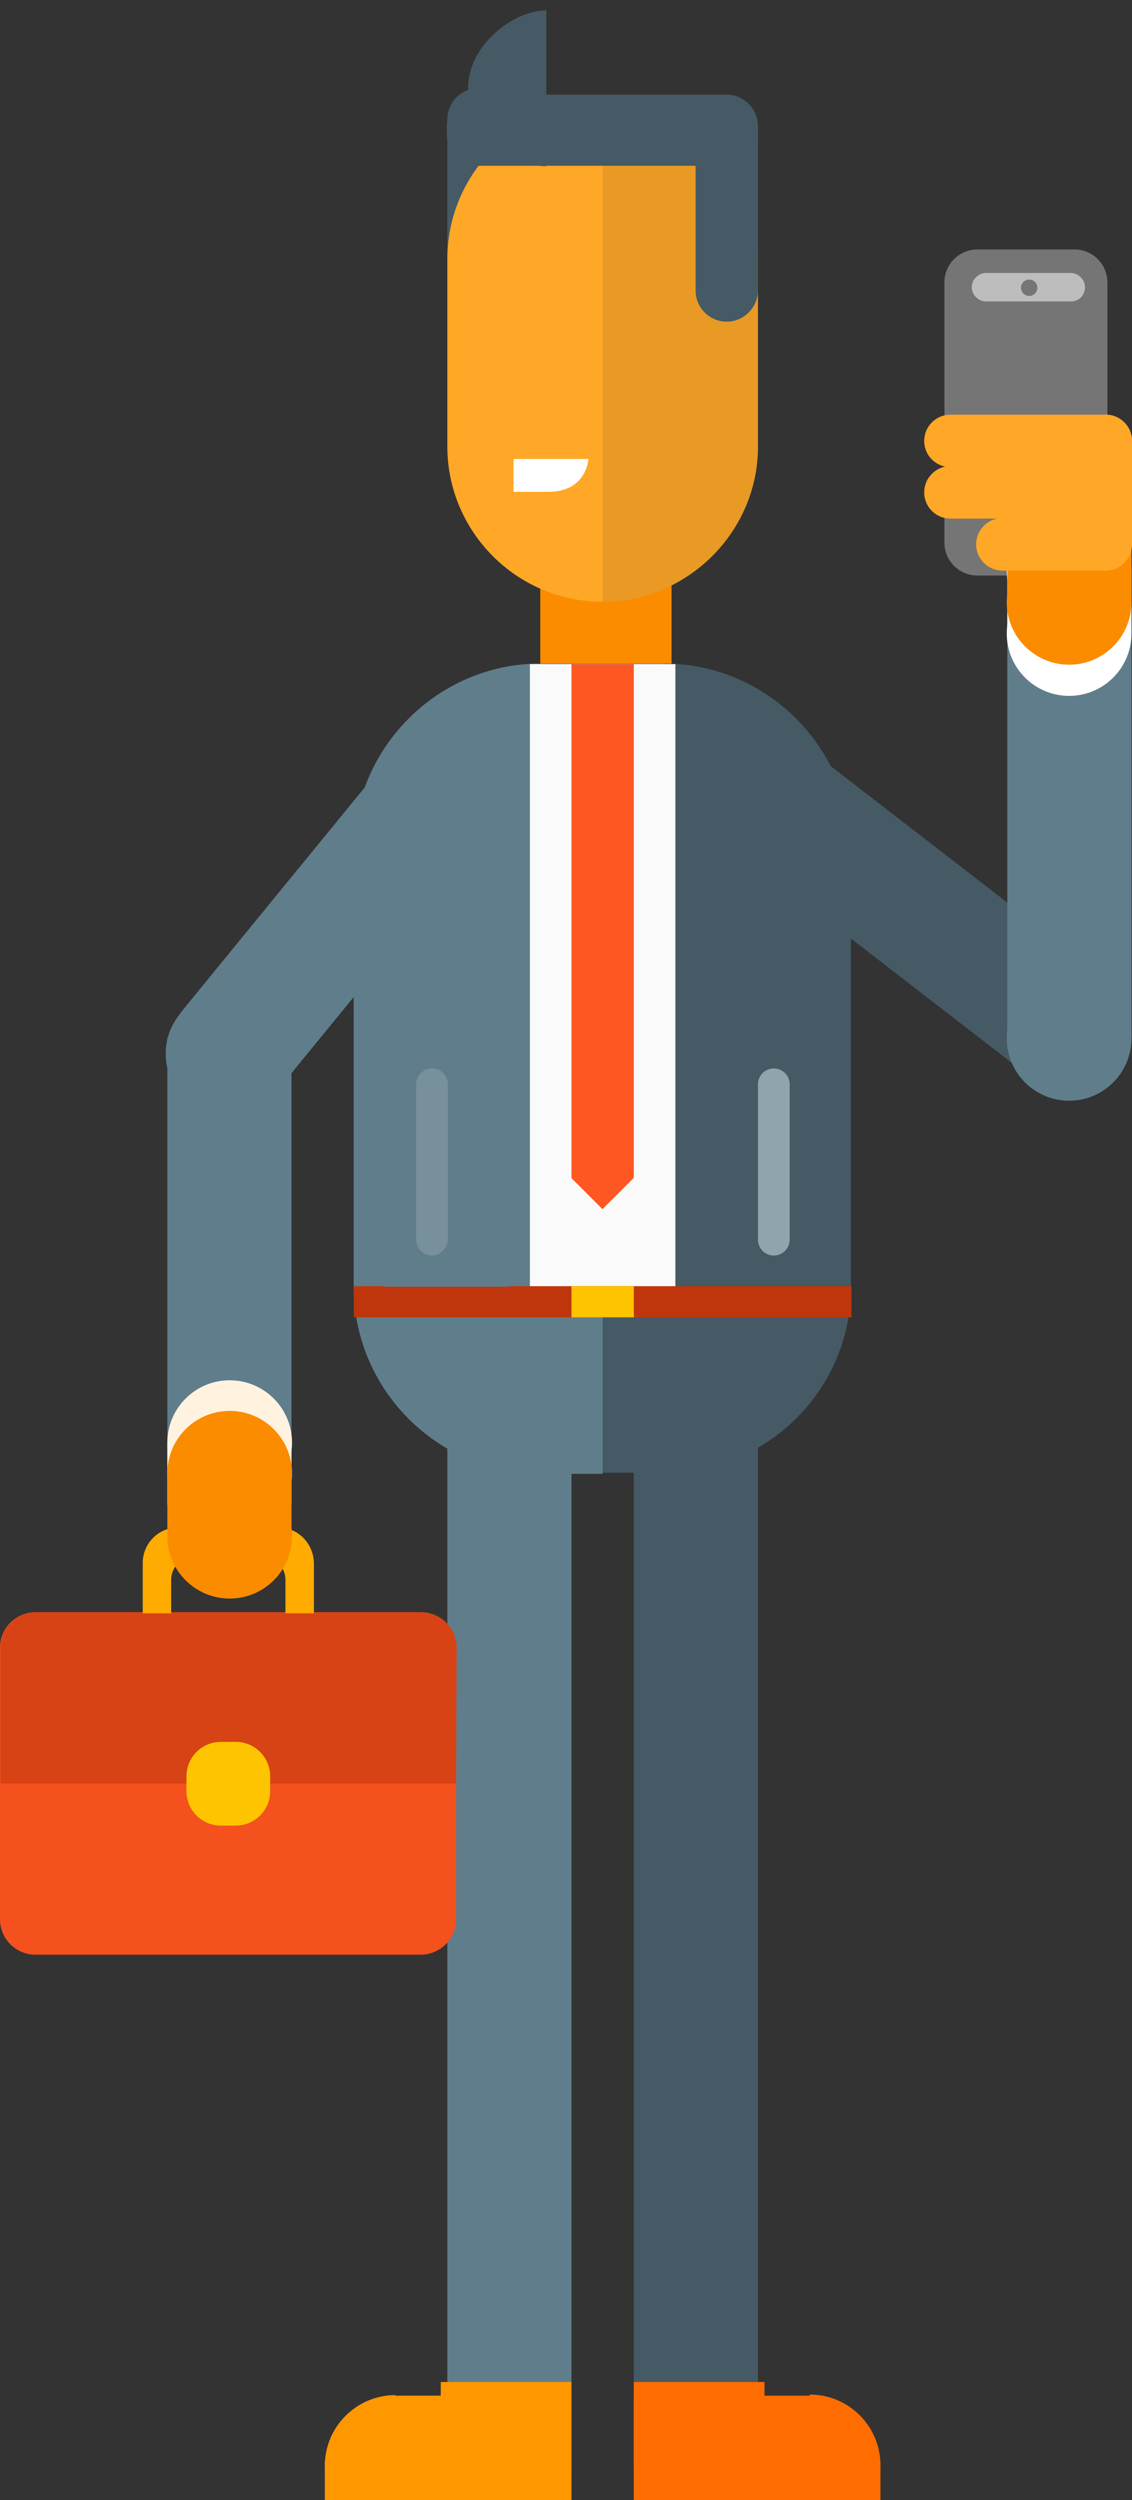 <?xml version="1.0" encoding="utf-8"?>
<!-- Generator: Adobe Illustrator 19.0.0, SVG Export Plug-In . SVG Version: 6.00 Build 0)  -->
<svg version="1.1" id="Layer_1" xmlns="http://www.w3.org/2000/svg" xmlns:xlink="http://www.w3.org/1999/xlink" x="0px" y="0px"
	 viewBox="-49 22 207 457" style="enable-background:new -49 22 207 457;" xml:space="preserve">
<rect x="-49" y="22" width="207" height="457" fill="#333333" stroke="none"/>
<style type="text/css">
	.st0{fill:#455A64;}
	.st1{fill:#607D8B;}
	.st2{fill:#90A4AE;}
	.st3{fill:#FB8C00;}
	.st4{fill:#FFA726;}
	.st5{opacity:0.1;fill:#212121;enable-background:new    ;}
	.st6{fill:#FF6D00;}
	.st7{fill:#FF9800;}
	.st8{fill:#FAFAFA;}
	.st9{fill:#FF5722;}
	.st10{fill:#757575;}
	.st11{fill:#BDBDBD;}
	.st12{fill:#FFFFFF;}
	.st13{fill:#BF360C;}
	.st14{fill:#78909C;}
	.st15{fill:#FFC400;}
	.st16{fill:#F4511E;}
	.st17{fill:#D84315;}
	.st18{fill:#FFAB00;}
	.st19{fill:#FFF3E0;}
</style>
<g id="Layer_1_1_">
</g>
<g id="Layer_2">
	<g id="XMLID_1_">
		<path id="XMLID_64_" class="st0" d="M32.8,69.4V43.8c0-3.1,2.6-5.7,5.7-5.7l0,0c3.1,0,5.7,2.6,5.7,5.7v25.6c0,3.1-2.6,5.7-5.7,5.7
			l0,0C35.4,75.1,32.8,72.6,32.8,69.4z"/>
		<g id="XMLID_60_">
			<circle id="XMLID_63_" class="st1" cx="-7.3" cy="214.6" r="11.4"/>
			<circle id="XMLID_62_" class="st2" cx="28.7" cy="170.5" r="11.4"/>
			
				<rect id="XMLID_61_" x="-17.8" y="181.1" transform="matrix(-0.633 0.774 -0.774 -0.633 166.48 305.888)" class="st1" width="56.9" height="22.7"/>
		</g>
		<rect id="XMLID_59_" x="49.8" y="126.3" class="st3" width="24" height="34.1"/>
		<path id="XMLID_58_" class="st4" d="M61.2,132L61.2,132c-15.7,0-28.4-12.8-28.4-28.4V69.4C32.8,53.7,45.5,41,61.2,41l0,0
			c15.7,0,28.4,12.8,28.4,28.4v34.1C89.7,119.1,76.8,132,61.2,132z"/>
		<path id="XMLID_57_" class="st5" d="M61.2,132L61.2,132V41l0,0c15.7,0,28.4,12.8,28.4,28.4v34.1C89.7,119.1,76.8,132,61.2,132z"/>
		<path id="XMLID_56_" class="st0" d="M72.5,291.2H49.8c-18.7,0-34.1-15.4-34.1-34.1v-79.7c0-18.7,15.4-34.1,34.1-34.1h22.7
			c18.7,0,34.1,15.4,34.1,34.1v79.7C106.7,275.9,91.4,291.2,72.5,291.2z"/>
		<path id="XMLID_55_" class="st1" d="M49.8,143.4h11.4v148H49.8c-18.7,0-34.1-15.4-34.1-34.1v-79.7
			C15.7,158.7,31.1,143.4,49.8,143.4z"/>
		<path id="XMLID_54_" class="st1" d="M72.5,257.1H15.7v-79.7c0-18.7,15.4-34.1,34.1-34.1h22.7V257.1z"/>
		<rect id="XMLID_53_" x="32.8" y="279.9" class="st1" width="22.7" height="199.1"/>
		<rect id="XMLID_52_" x="66.9" y="279.9" class="st0" width="22.7" height="199.1"/>
		<g>
			<rect x="66.9" y="457.4" class="st6" width="23.9" height="15.3"/>
			<path id="XMLID_51_" class="st6" d="M99.1,472.6h12.9c0-7.1-5.8-12.9-12.9-12.9C99.1,459.8,99.1,465.4,99.1,472.6z"/>
			<rect x="66.9" y="459.9" class="st6" width="33.6" height="12.8"/>
			<rect x="66.9" y="472.1" class="st6" width="45.1" height="6.9"/>
		</g>
		<g>
			<rect x="31.6" y="457.4" class="st7" width="23.9" height="15.3"/>
			<path id="XMLID_50_" class="st7" d="M23.3,459.8c-7.1,0-12.9,5.8-12.9,12.9h12.9C23.3,465.4,23.3,459.8,23.3,459.8z"/>
			<rect x="21.9" y="459.9" class="st7" width="33.6" height="12.8"/>
			<rect x="10.4" y="472.1" class="st7" width="45.1" height="6.9"/>
		</g>
		<rect id="XMLID_49_" x="47.9" y="143.4" class="st8" width="26.6" height="113.8"/>
		<rect id="XMLID_48_" x="55.5" y="143.4" class="st9" width="11.4" height="93.8"/>
		<path id="XMLID_558_" class="st10" d="M147.5,127.2h-17.8c-3.3,0-6-2.7-6-6V73.6c0-3.3,2.7-6,6-6h17.8c3.3,0,6,2.7,6,6v47.7
			C153.5,124.5,150.9,127.2,147.5,127.2z"/>
		<g id="XMLID_45_">
			<circle id="XMLID_47_" class="st0" cx="89.7" cy="166.2" r="11.4"/>
			
				<rect id="XMLID_46_" x="82" y="177" transform="matrix(-0.791 -0.611 0.611 -0.791 97.121 409.781)" class="st0" width="72.9" height="22.7"/>
		</g>
		<g id="XMLID_42_">
			<circle id="XMLID_44_" class="st1" cx="146.5" cy="211.8" r="11.4"/>
			<rect id="XMLID_43_" x="135.2" y="132" class="st1" width="22.7" height="79.7"/>
		</g>
		<path id="XMLID_41_" class="st11" d="M146.8,77.1h-15.5c-1.4,0-2.6-1.2-2.6-2.6l0,0c0-1.4,1.2-2.6,2.6-2.6h15.5
			c1.4,0,2.6,1.2,2.6,2.6l0,0C149.4,76,148.3,77.1,146.8,77.1z"/>
		<circle id="XMLID_40_" class="st10" cx="139.2" cy="74.6" r="1.5"/>
		<g id="XMLID_26_">
			<g id="XMLID_36_">
				<circle id="XMLID_39_" class="st12" cx="146.5" cy="126.4" r="11.4"/>
				<circle id="XMLID_38_" class="st12" cx="146.5" cy="137.8" r="11.4"/>
				<rect id="XMLID_37_" x="135.2" y="126.3" class="st12" width="22.7" height="11.4"/>
			</g>
			<g id="XMLID_32_">
				<circle id="XMLID_35_" class="st3" cx="146.5" cy="120.7" r="11.4"/>
				<circle id="XMLID_34_" class="st3" cx="146.5" cy="132.1" r="11.4"/>
				<rect id="XMLID_33_" x="135.2" y="120.6" class="st3" width="22.7" height="11.4"/>
			</g>
			<g id="XMLID_27_">
				<path id="XMLID_31_" class="st4" d="M153.2,107.4h-28.4c-2.6,0-4.8-2.1-4.8-4.8l0,0c0-2.6,2.1-4.8,4.8-4.8h28.4
					c2.6,0,4.8,2.1,4.8,4.8l0,0C157.9,105.2,155.8,107.4,153.2,107.4z"/>
				<path id="XMLID_30_" class="st4" d="M148.4,121.5v-18.9c0-2.6,2.1-4.8,4.8-4.8l0,0c2.6,0,4.8,2.1,4.8,4.8v18.9
					c0,2.6-2.1,4.8-4.8,4.8l0,0C150.6,126.3,148.4,124.1,148.4,121.5z"/>
				<path id="XMLID_29_" class="st4" d="M153.2,116.8h-28.4c-2.6,0-4.8-2.1-4.8-4.8l0,0c0-2.6,2.1-4.8,4.8-4.8h28.4
					c2.6,0,4.8,2.1,4.8,4.8l0,0C157.9,114.7,155.8,116.8,153.2,116.8z"/>
				<path id="XMLID_28_" class="st4" d="M153.2,126.3h-18.9c-2.6,0-4.8-2.1-4.8-4.8l0,0c0-2.6,2.1-4.8,4.8-4.8h18.9
					c2.6,0,4.8,2.1,4.8,4.8l0,0C157.9,124.1,155.8,126.3,153.2,126.3z"/>
			</g>
		</g>
		<rect id="XMLID_25_" x="15.7" y="257.1" class="st13" width="91" height="5.7"/>
		<rect id="XMLID_24_" x="21.4" y="217.4" class="st1" width="22.7" height="39.8"/>
		<path id="XMLID_23_" class="st2" d="M92.5,251.5L92.5,251.5c-1.6,0-2.9-1.3-2.9-2.9v-28.4c0-1.6,1.3-2.9,2.9-2.9l0,0
			c1.6,0,2.9,1.3,2.9,2.9v28.4C95.4,250.2,94.1,251.5,92.5,251.5z"/>
		<path id="XMLID_22_" class="st14" d="M30,251.5L30,251.5c-1.6,0-2.9-1.3-2.9-2.9v-28.4c0-1.6,1.3-2.9,2.9-2.9l0,0
			c1.6,0,2.9,1.3,2.9,2.9v28.4C32.8,250.2,31.5,251.5,30,251.5z"/>
		<rect id="XMLID_21_" x="55.5" y="257.1" class="st15" width="11.4" height="5.7"/>
		<g id="XMLID_18_">
			<circle id="XMLID_20_" class="st2" cx="-7" cy="291.3" r="11.4"/>
			<rect id="XMLID_19_" x="-18.4" y="211.7" class="st1" width="22.7" height="79.7"/>
		</g>
		<g id="XMLID_13_">
			<path id="XMLID_17_" class="st16" d="M27.9,379.3h-70.4c-3.6,0-6.5-2.9-6.5-6.5v-49.6c0-3.6,2.9-6.5,6.5-6.5h70.4
				c3.6,0,6.5,2.9,6.5,6.5v49.6C34.4,376.4,31.5,379.3,27.9,379.3z"/>
			<path id="XMLID_16_" class="st17" d="M34.4,348h-83.3v-24.8c0-3.6,2.9-6.5,6.5-6.5H28c3.6,0,6.5,2.9,6.5,6.5L34.4,348L34.4,348z"
				/>
			<path id="XMLID_15_" class="st18" d="M1.9,301.2h-18.3c-3.6,0-6.5,2.9-6.5,6.5v9.2h5.2v-6.1c0-2.4,1.9-4.3,4.3-4.3h12.3
				c2.4,0,4.3,1.9,4.3,4.3v6.1h5.2v-9.2C8.3,304,5.4,301.2,1.9,301.2z"/>
			<path id="XMLID_14_" class="st15" d="M-5.9,355.7h-2.7c-3.5,0-6.3-2.8-6.3-6.3v-2.7c0-3.5,2.8-6.3,6.3-6.3h2.7
				c3.5,0,6.3,2.8,6.3,6.3v2.7C0.4,352.9-2.4,355.7-5.9,355.7z"/>
		</g>
		<circle id="XMLID_12_" class="st3" cx="-7" cy="302.8" r="11.4"/>
		<circle id="XMLID_11_" class="st19" cx="-7" cy="285.7" r="11.4"/>
		<rect id="XMLID_10_" x="-18.4" y="286" class="st19" width="22.7" height="11.1"/>
		<circle id="XMLID_9_" class="st3" cx="-7" cy="291.3" r="11.4"/>
		<rect id="XMLID_8_" x="-18.4" y="291.6" class="st3" width="22.7" height="11.1"/>
		<path id="XMLID_7_" class="st12" d="M44.9,111.9v-6h13.7c0,0-0.3,6-7.3,6C44.5,111.9,44.9,111.9,44.9,111.9z"/>
		<path id="XMLID_6_" class="st0" d="M84,52.3H38.4c-3.1,0-5.7-2.6-5.7-5.7V45c0-3.1,2.6-5.7,5.7-5.7h45.5c3.1,0,5.7,2.6,5.7,5.7
			v1.7C89.7,49.7,87.1,52.3,84,52.3z"/>
		<path id="XMLID_5_" class="st0" d="M78.2,75.1V46.7c0-3.1,2.6-5.7,5.7-5.7l0,0c3.1,0,5.7,2.6,5.7,5.7v28.4c0,3.1-2.6,5.7-5.7,5.7
			l0,0C80.8,80.8,78.2,78.3,78.2,75.1z"/>
		<path id="XMLID_4_" class="st0" d="M50.9,52.4c-6,0-14.3-6.4-14.3-14.3c0-7.9,8.3-14.2,14.3-14.2V52.4z"/>
		
			<rect id="XMLID_3_" x="57.2" y="233.2" transform="matrix(-0.707 -0.707 0.707 -0.707 -63.262 448.336)" class="st9" width="8.1" height="8.1"/>
	</g>
</g>
</svg>

